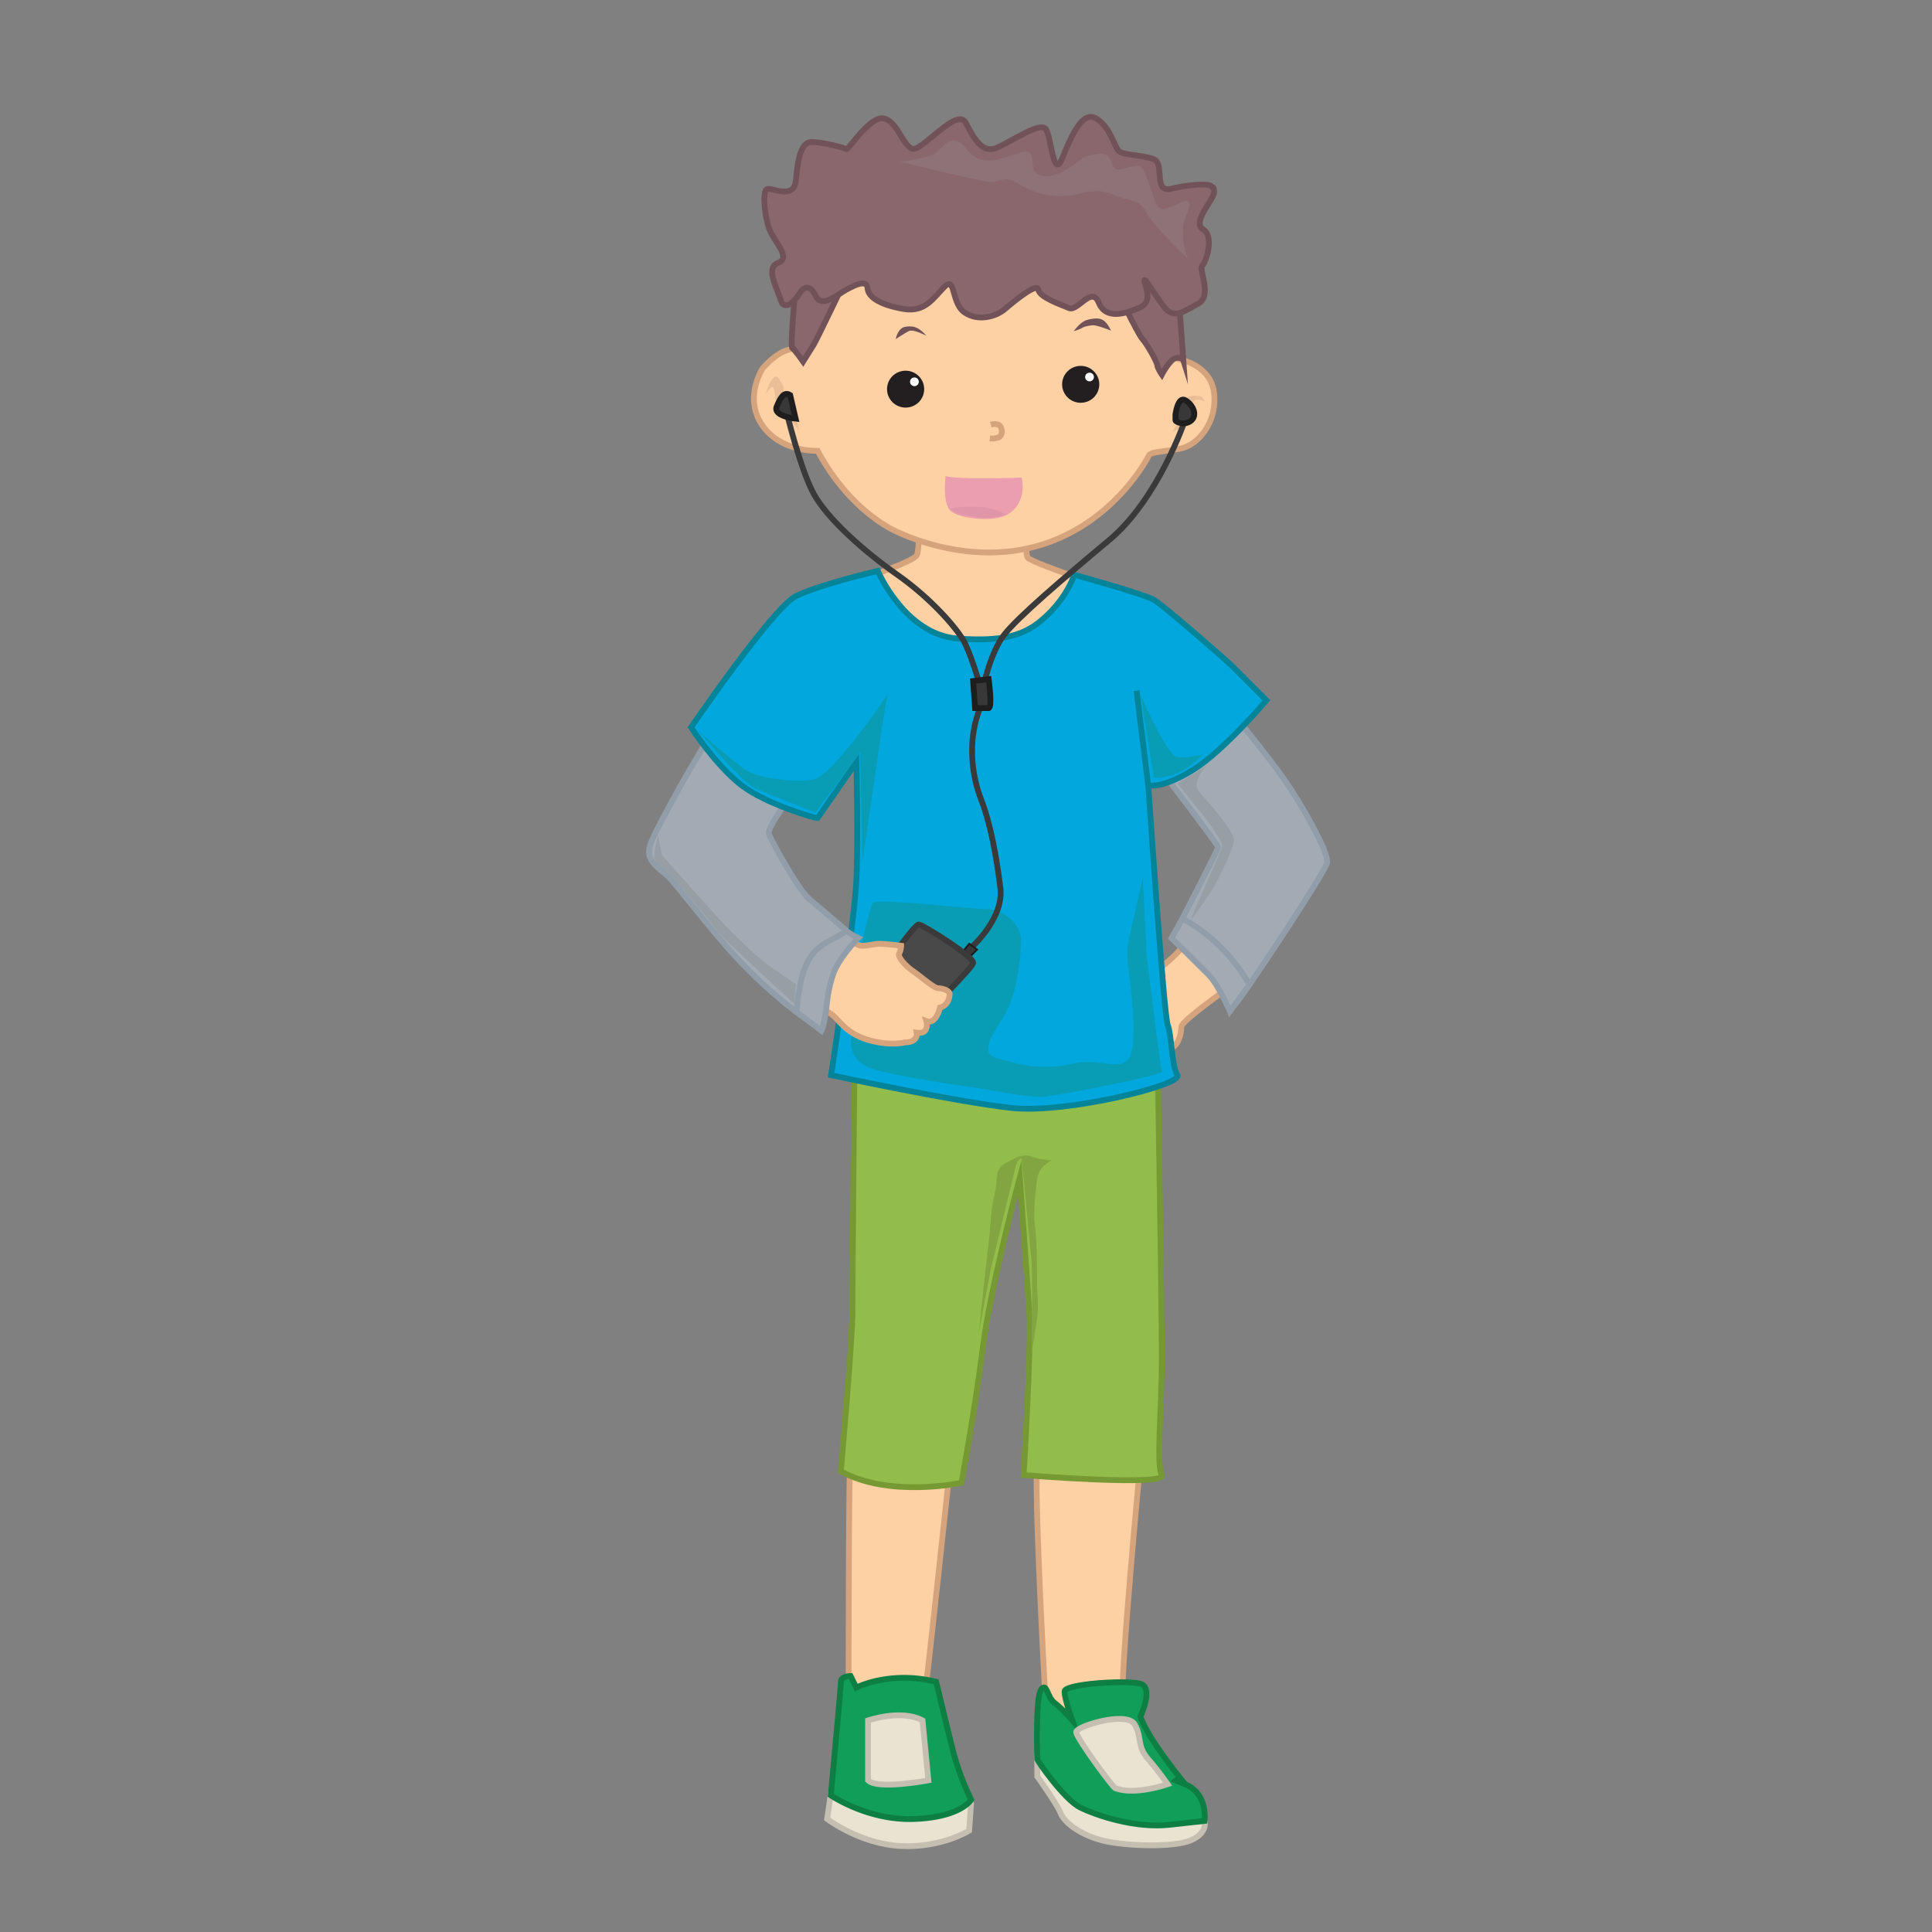 <svg id="Layer_2" data-name="Layer 2" xmlns="http://www.w3.org/2000/svg" viewBox="0 0 1000 1000"><rect x="0" y="0" width="1000" height="1000" fill="#808080" stroke="none"/><defs><style>.cls-1{fill:#fed1a5;stroke:#d6a47c;}.cls-1,.cls-10,.cls-11,.cls-12,.cls-17,.cls-2,.cls-21,.cls-4,.cls-5,.cls-6,.cls-7{stroke-miterlimit:10;}.cls-1,.cls-10,.cls-12,.cls-17,.cls-2,.cls-21,.cls-4,.cls-5,.cls-6,.cls-7{stroke-width:3px;}.cls-2{fill:#92bd4a;stroke:#769933;}.cls-3{fill:#83a541;}.cls-4{fill:#e9e4d1;stroke:#c4bfb1;}.cls-5{fill:#119e59;stroke:#0d7f43;}.cls-6{fill:#a2abb4;stroke:#919da8;}.cls-7{fill:#02a7dd;stroke:#048499;}.cls-8{fill:#089db5;}.cls-9{fill:#979fa5;}.cls-10{fill:none;}.cls-10,.cls-12{stroke:#3a3a3a;}.cls-11,.cls-21{fill:#383838;stroke:#1e1e1e;}.cls-12{fill:#494949;}.cls-13{fill:#eabf98;}.cls-14{fill:#725259;}.cls-15{fill:#eb9eae;}.cls-16{fill:#e096a8;}.cls-17{fill:#8a676d;stroke:#725259;}.cls-18{fill:#231f20;}.cls-19{fill:#fff;}.cls-20{fill:#8e7278;}</style></defs><title>listening to music</title><path class="cls-1" d="M590.28,756.5s-11.08,116-9.06,125-27.19,17-31.22,14-9.06-19-9.06-19-6-108-4-121S590.28,756.5,590.28,756.5Z"/><path class="cls-1" d="M491.6,760.5s-12.09,113-13.09,118-39.28-4-39.28-4,0-117,1-125,55.38-6,55.38-6Z"/><path class="cls-2" d="M599.34,557.5s2,117,2,145-3,55,0,61-71.5,0-71.5,0,4-67,3-83-5-71-5-71-15.11,56-19.13,88-11.08,70-11.08,70-37.26,8-62.43-6c0,0,6-67,6-82s1-122,1-122l-1-10s60.42,3,89.62,4S599.34,557.5,599.34,557.5Z"/><path class="cls-3" d="M506.7,689.5c0-1,4-38,5-46s1-17,3-25,0-13,5-16a46.19,46.19,0,0,1,8.06-4s4-1,6,0,8.06,2,10.07,2-6,2-7.05,10-2,18-1,25,1,22,1,28,1,12,0,19-3,19-3,19,1-39,0-50-5-52-5-52-2,0-3,4-13.09,54-13.09,54Z"/><path class="cls-4" d="M536.85,907.78l.06,11.72s10.07,14,12.08,19,10.07,11,21.15,14,37.26,4,46.32,0,7-10,7-10l-10.07-10s-41.29-1-43.3-2-31.22-24-31.22-24Z"/><path class="cls-5" d="M590.28,888.5s7.05-15,0-17-39.27,0-39.27,4,4,15,4,15-5-6-9.07-9-4-11-7.05-7-2,35-2,36,14.1,21,22.15,25,28.2,11,46.32,9l18.13-2s2-14-10.07-19C613.44,923.5,594.31,900.5,590.28,888.5Z"/><path class="cls-4" d="M496.63,920.5l6,13-1,14s-14.1,9-35.25,8-38.26-14-38.26-14l5-34Z"/><path class="cls-5" d="M484.55,870.5s6,25,9.06,37a135.56,135.56,0,0,0,9.06,24s-5,9-29.2,10S430,929.25,430,929.25s5.24-55.75,5.24-58.75,5-3,5-3l3,6S460.38,864.5,484.55,870.5Z"/><path class="cls-4" d="M480.52,921.5s-26.18,5-31.22,0v-31s17.12-6,28.2,0Z"/><path class="cls-4" d="M577.19,925.5c-1.32-.53-20.14-26-20.14-29s26.18-11,30.21-4,1,11,7,18a152,152,0,0,1,10.07,13S587.26,929.5,577.19,925.5Z"/><path class="cls-6" d="M411,409.5s-14.1,19-13.09,22,15.1,29,21.15,34,21.14,18,21.14,18-21.14,13-21.14,25v20s-12.09-7-31.22-26-37.26-45-43.3-50-10.07-8-8.06-15,28.2-54,33.23-59S411,409.5,411,409.5Z"/><path class="cls-6" d="M602.36,400.5s28.2,37,28.2,38-23.16,46-23.16,46,18.12,14,23.16,22,5,16,8.05,14,47.33-69,48.34-74-13.09-30-22.15-43-32.23-41-32.23-41Z"/><path class="cls-1" d="M452.33,297.5s20.13-7,22.15-10,1-33,1-33l53.36,4s2,28,3,30,27.18,11,27.18,11-2,18-13.09,27-29.2,18-42.29,18-24.17,0-33.23-8-21.15-38-21.15-38Z"/><path class="cls-1" d="M635.59,511.5s-24.16,17-24.16,20-1,8.86-5,10.93-10.07,2.07-10.07-1.93c0,0-3-3,0-7,0,0-4-5-1-10,0,0-8-8-3-10,0,0-2-4,10.07-14s12.09-14,12.09-14Z"/><path class="cls-7" d="M423.12,423.5c-1,0-26.18-7-39.27-17s-26.18-30-26.18-30,42.29-62,54.38-68,42.29-13,42.29-13,14.1,33,41.28,35,37.26-3,47.33-13,13.09-20,13.09-20,36.25,10,41.29,13,37.15,31,40.17,34,18,18,18,18-21.92,26-38,36-23.16,8-23.16,8,8.05,119,10.07,124,2,21,5,26-57.39,20-85.59,17-93.65-17-93.65-17,12.09-79,13.09-101,0-61,0-61Z"/><path class="cls-8" d="M446.28,446.5s8.06-54,9.07-62,4-25,4-25-28.19,42-38.26,44-29.2-1-35.24-5-24.17-20-24.17-20,22.15,26,28.19,29,32.23,13,32.23,13l23.16-31Z"/><line class="cls-7" x1="594.31" y1="406.5" x2="588.27" y2="357.5"/><path class="cls-8" d="M622.5,390.5s-11.07,13-25.17,12l-7.05-43s13.71,31.75,18.94,32.38S622.5,390.5,622.5,390.5Z"/><path class="cls-6" d="M612,475.55s20.58,9.36,34.68,34.15L636.6,523.5s-6-14-11.08-19l-19.13-19Z"/><path class="cls-9" d="M342.57,442.5s29.2,33,34.23,38,16.11,16,22.16,20,13.09,9,13.09,9l-1,10s-37.26-34-39.27-37-21.15-26-24.17-29-9.06-7-9.06-10,2-11,2-11Z"/><path class="cls-9" d="M624.52,396.5s-8.06,8-4,13,19.13,21,18.12,26-6,16-10.07,23-12.08,18-12.08,17,15.11-34,16.11-37-11.07-18-11.07-18l-12.09-15Z"/><path class="cls-8" d="M593.5,494.5s7,58,8,60-51,12-60,13-25-3-40-5-45-7-52-10-9-9-9-12,3-29,3-37,7-33,8-36,50,3,59,3,18,8,18,16-2,26-7,36-16,22-6,25,23,7,40,3,30,9,31-12-4-42-3-48,8-36,8-36Z"/><path class="cls-10" d="M502.67,490.5s17.12-15,15.11-31-5-33-10.07-46-7-32,0-48"/><polygon class="cls-11" points="497.64 493.5 501.67 488.5 505.69 491.5 500.66 496.5 497.64 493.5"/><path class="cls-12" d="M459.37,498.5s14.1-20,16.12-20,29.2,17,28.19,20-20.14,22-20.14,22l-28.19-13Z"/><path class="cls-1" d="M440.05,486.52s3.21,3,6.23,3,6.05-1,9.07-1,11.07,1,11.07,1a10,10,0,0,1-1,4c-1,2,4,7,7,9s11.08,9,13.1,9,6,1,6,3-1,6-5,7c0,0-2,9-7.05,7,0,0,2,7-5,6,0,0,1,5-6,5,0,0-7.05,2-18.13-1s-15.1-9-18.12-12-17.12-11-17.12-11Z"/><path class="cls-6" d="M412.25,523.82s.8-12.32,3.82-21.32,8.06-13,14.1-16,7.64-5.09,8.86-4a40.32,40.32,0,0,0,5.24,3s-10.07,10-13.09,19-3,15-4,21-2,8-2,8Z"/><path class="cls-1" d="M594.69,235.69s-16.68,33.73-54.78,46-74.51-5.45-80.15-8.77-23-14.27-36.53-39.58c0,0-18.89.92-28.66-13.22s.06-29.25.06-29.25,6.87-8.53,14.21-10,8.21-53.67,17.06-63,30.08-15.79,55.83-10.45,39.07,2.1,60.53,4,42.47,7.24,48.64,13.56,17.1,52.31,16.34,56.06a4.13,4.13,0,0,0,2.71,4.86s16.76,2.58,18.46,17.59-8.33,27.12-17.71,28.75S595.58,233.94,594.69,235.69Z"/><path class="cls-13" d="M413.56,223.08s-.52-7.71-5.08-10.08-6.42-4.95-4.57-7.42,2.37-4.87.9-6.79-2.07-5.58-4.61-3-3.84,8.32-3.84,8.32,3.3-6.27,4.22-2.63.34,5,1.9,7.94,4.88,7.07,7,8.61S413.56,223.08,413.56,223.08Z"/><path class="cls-13" d="M606.72,223.46s2.76-4.22,4-5.65,4,.07,3.91-2.28-2.3-3.88-1.76-5.93.74-4.09,3.08-4.57,6.08-.08,6.47.57,1.17,2.28,1.17,2.28-3.84-1.76-5.12-.67-.93,1.4-1.4,4.46.44,6.36-1.52,7.5S606.72,223.46,606.72,223.46Z"/><path class="cls-14" d="M479.45,173.8s-6.67-3.59-9-2.43-6.83,4.16-6.83,4.16,1-5.78,5-6.38,5.78.29,7.55,1.52A17,17,0,0,1,479.45,173.8Z"/><path class="cls-14" d="M555.8,171.39s3.38-4.93,7.05-5.85,6.36-1.1,8.49.44,3.72,5.13,3.72,5.13-7.3-2.87-9.33-2.74-4.69.65-5.66,1.39A19.83,19.83,0,0,1,555.8,171.39Z"/><path class="cls-15" d="M527.42,247.25s-31.75,1.11-38-.83c0,0-1.77,13.9,2.57,18s22.77,6.21,29.91,1.69,7.63-12.27,7.43-15.28-.59-3.66-.59-3.66Z"/><path class="cls-16" d="M520.25,266.22a31.14,31.14,0,0,1-13.44,1.57,74.06,74.06,0,0,1-11.66-2.25s-2.81-1.49-3.22-2.47C491.93,263.07,510.67,259.8,520.25,266.22Z"/><path class="cls-1" d="M512.87,219.81s4-1.27,5.17,1.34.34,5-2,5.51a11.16,11.16,0,0,1-3.71.25"/><path class="cls-17" d="M576.88,147.79s11.82,24.76,14.4,27.62S598.86,187.34,599,189s2.37,4.88,2.37,4.88,4.26-8.13,7.41-8.62,3.71,1.26,3.71,1.26l-2.93-41.26-40.38-11.42Z"/><path class="cls-17" d="M436.37,147.43s-13.65,28.48-15.17,30.94-5.5,8.77-5.5,8.77-4.29-6.13-5.63-7,2.45-39.82,2.45-39.82Z"/><path class="cls-17" d="M622.23,137.64c-1.85,2,5.46,15.52-2.06,19.55s-12.63,8.43-17.84,1.46-10.22-15.9-10-13.26,4.79,10.71-2.45,13.84-17.5,6.46-21.16-2.56-10.85,4.7-15.38,2.79-15.28-5.59-15.88-9.52-12.78,6.14-17.27,10-13.76,6.65-20.86,1.83-4.68-19.09-10.39-13.41-9.92,13.45-21.22,11.56-18.34-5.83-18.66-10.66-6.56-1.77-11.12.74-12.55,9.66-15.7,3.25-6.41-4.86-8.54-1.19-7.83,9.35-9.59,3.29-8.24-16.65-1.31-19.32-2.1-10.89-4.56-17.34S394.53,99.5,396.8,98s14.29,6.1,15.21-5,2.74-19.59,8.16-19.51S437,76.37,438,77.18s12.35-17.59,19.59-15.86S467.81,77,472.9,77.05s22.59-21.35,26.83-13.7S508,80,516.18,76.37,538.3,63,541.26,66.75s3.83,26.65,8.49,15.31,10.47-25.39,17.9-20.6,9.12,14.83,11.64,16.87,12,1.84,17.88,4.09-.5,17.69,9.16,15.27,19.79-2.65,20.55-1.38,1.32-.52,1.56,3-11.8,15.77-5.8,19.35S624.45,135.29,622.23,137.64Z"/><ellipse class="cls-18" cx="559.37" cy="198.93" rx="9.62" ry="9.55"/><ellipse class="cls-19" cx="563.94" cy="195.14" rx="2.27" ry="2.25"/><ellipse class="cls-18" cx="468.74" cy="201.42" rx="9.62" ry="9.55"/><ellipse class="cls-19" cx="473.3" cy="197.62" rx="2.27" ry="2.25"/><path class="cls-20" d="M615,134s-2.36-4-2.7-13.08,5.41-14.76,2.7-16.77-13.51,8.72-16.55,1.34S593.4,89,590.69,86.69s-8.1,1-12.16,1-2-9.39-10.47-8-6.08,1.68-15.53,7.72-17.23,4.36-17.91-1,.68-10.06-8.78-6.71-18.58,6.71-26-3-12.16.67-16.21,3-17.56,4-17.56,4,34.11,8.38,43.23,10.06,9.8-4,17.9,1.34,19.59,7.72,28.71,5.71,13.85-3,20.27,0,13.51,1.67,16.89,8.72S615,134,615,134Z"/><path class="cls-10" d="M613.29,217.7s-13.95,40.8-39.12,61.8-47.33,40-54.38,49-11.07,27-11.07,29"/><path class="cls-10" d="M406.8,212s7.26,30.46,14.31,43.46,26.18,30,43.3,42,30.21,27,34.24,34,9.06,25,9.06,25"/><path class="cls-21" d="M511.74,351.5s2,15,0,15h-7.05l-1-14Z"/><path class="cls-21" d="M608.41,214.5s1.25-9.66,5.15-7.33,6.35,7.55,3.11,10.44-8.26.89-8.26-.11Z"/><path class="cls-21" d="M409,204.5l2.82,12.22S400,215.5,402,210.5,406,202.5,409,204.5Z"/></svg>